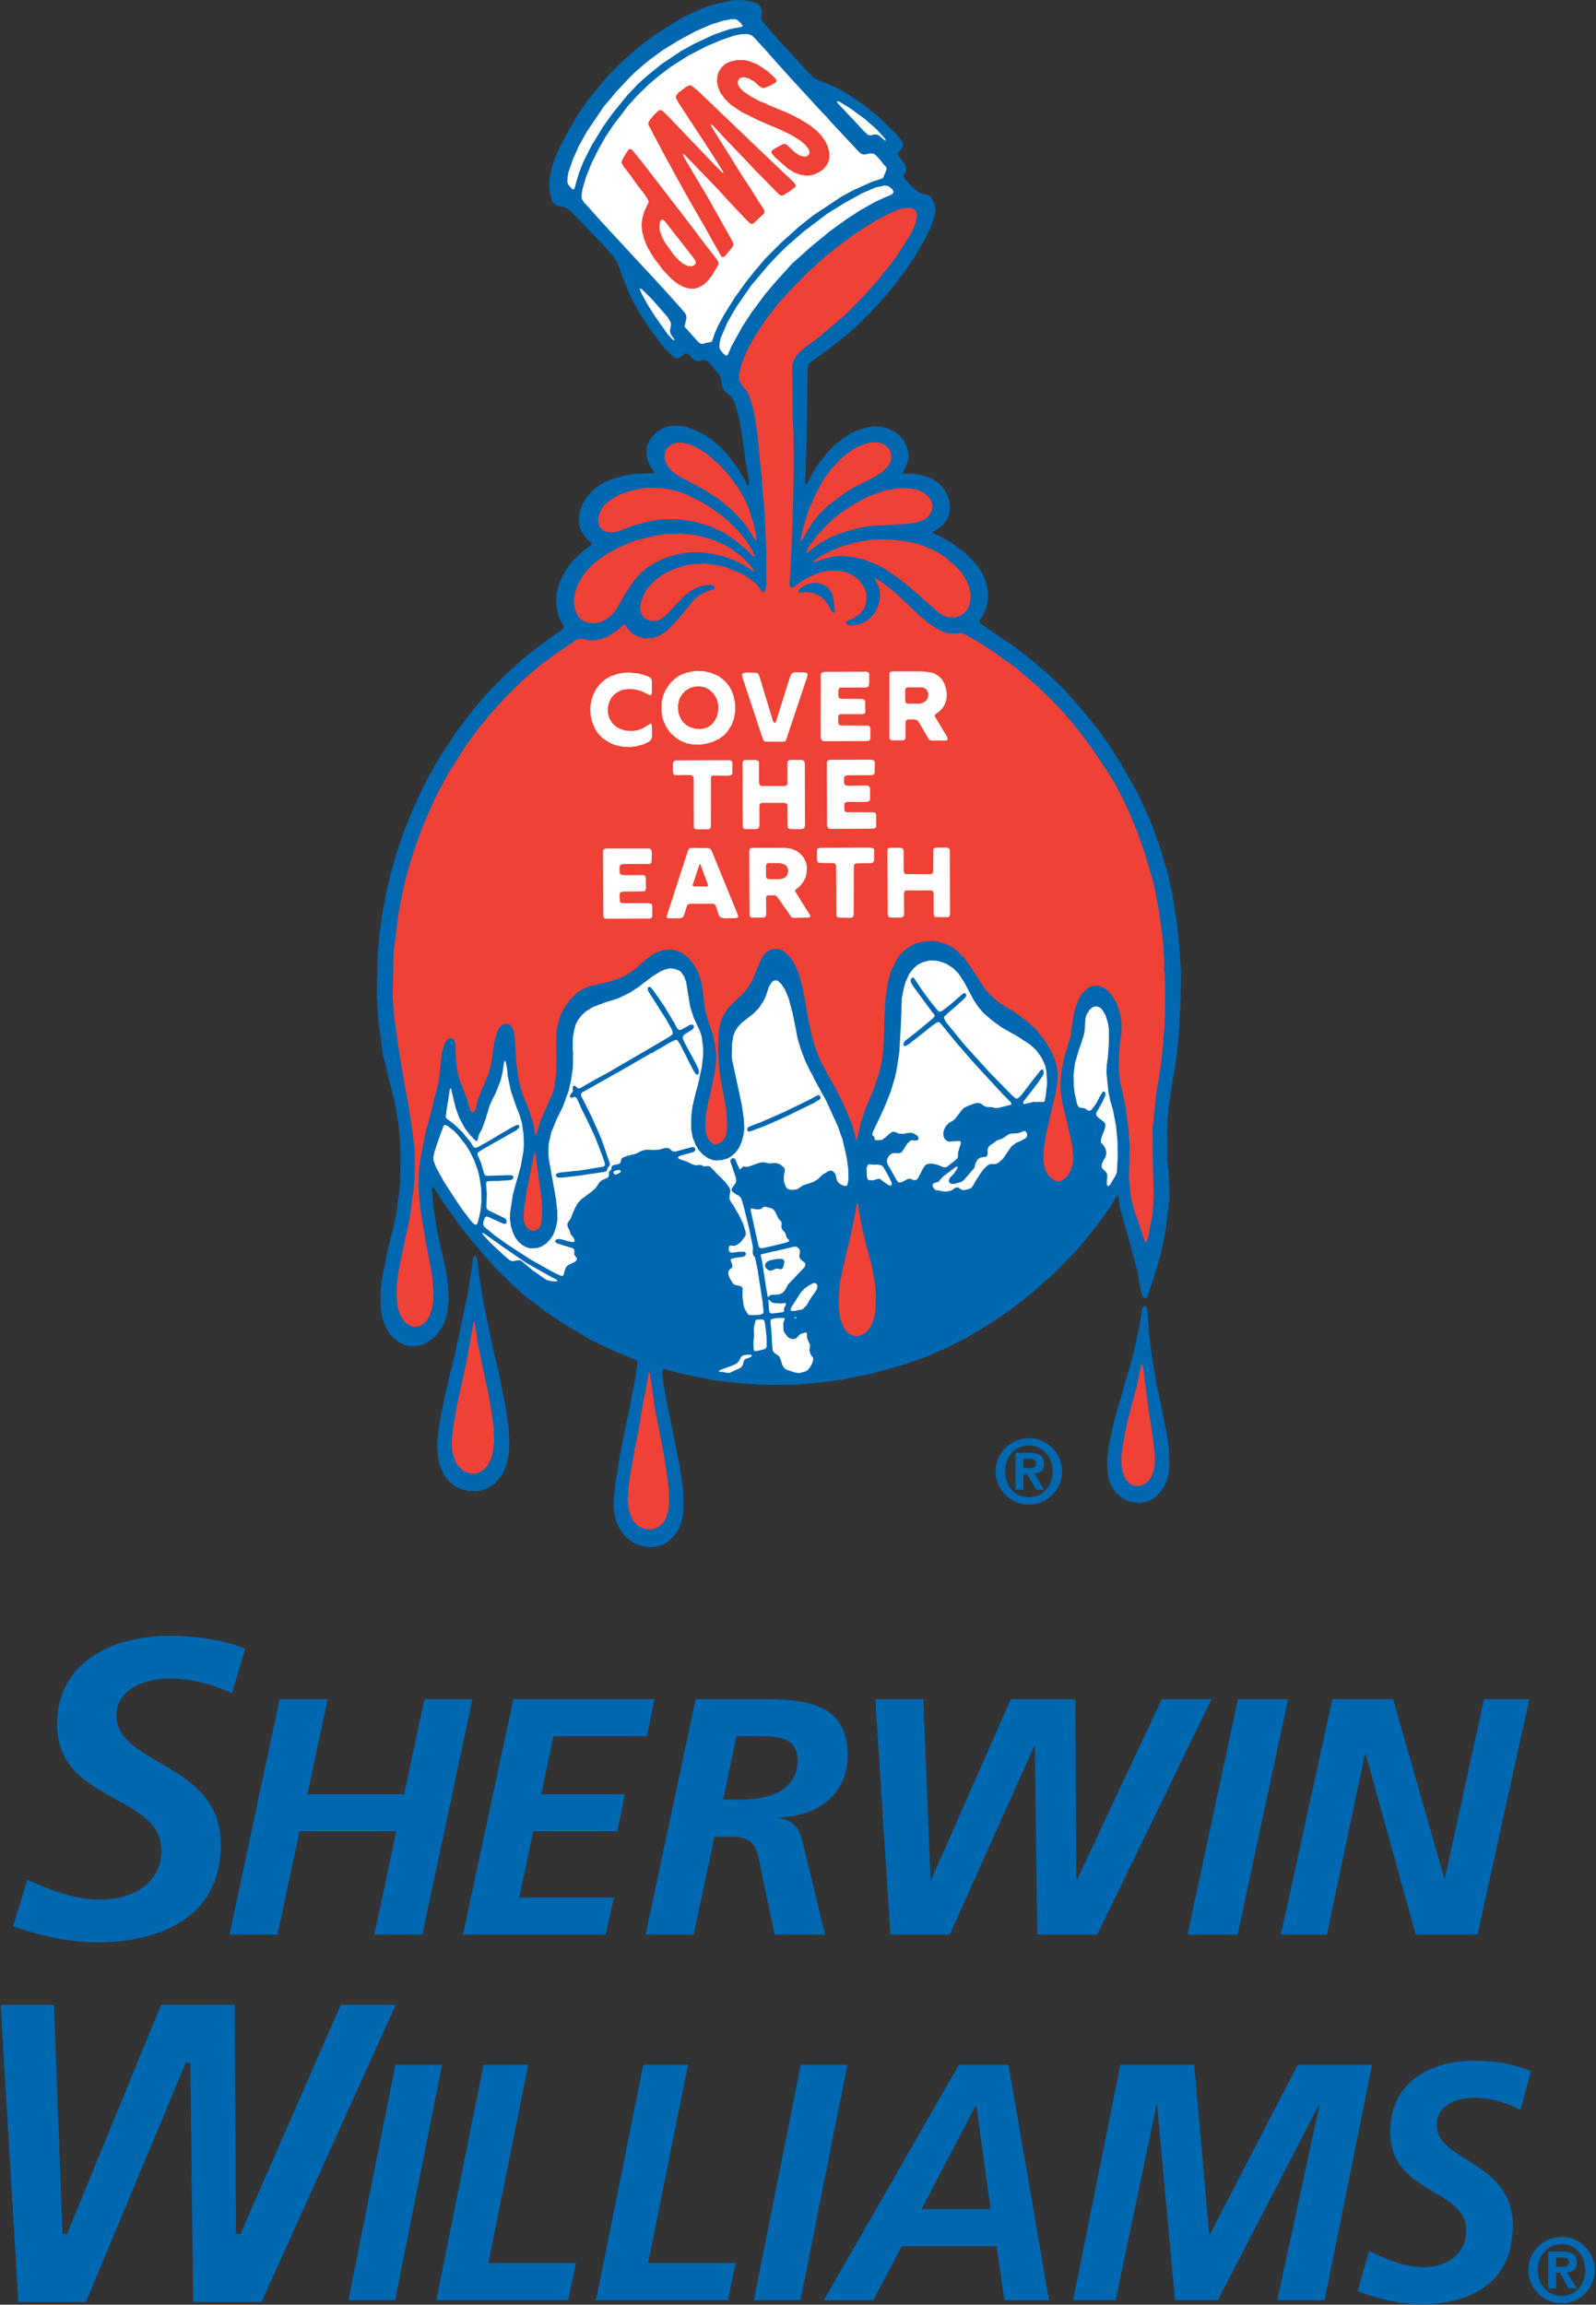 <?xml version="1.0" ?>
<svg xmlns="http://www.w3.org/2000/svg" version="1.2" baseProfile="tiny-ps" viewBox="0 0 1041 1503">
	
	
	<rect x="0" y="0" width="1041" height="1503" fill="#333333" stroke="none"/>
	
	
	<title>Sherwin_Williams-svg</title>
	
	
	<style>
		tspan { white-space:pre }
		.shp0 { fill: #0067b1 } 
		.shp1 { fill: #ef4135 } 
		.shp2 { fill: #ffffff } 
	</style>
	
	
	<g id="g10">
		
		
		<path id="path172" class="shp0" d="M110.08 1066.8C76.49 1066.8 37.26 1081.93 37.26 1124.58C37.26 1152.35 56.67 1163.02 75.43 1173.34C90.81 1181.78 105.31 1189.75 105.31 1206.65C105.31 1228.89 85.45 1238.84 65.75 1238.84C48.3 1238.84 31.95 1232.28 17.82 1225.91C16.95 1228.73 9.29 1253.62 8.49 1256.23C28.07 1263.09 46.59 1266.7 63.46 1266.7C87.68 1266.7 144 1260.46 144 1202.73C144 1172.62 122.65 1160.25 103.81 1149.32C89.48 1141 75.94 1133.15 75.94 1118.67C75.94 1102.08 93.52 1094.64 110.93 1094.64C124.16 1094.64 138.74 1098.26 151.38 1104.3C152.17 1101.6 159.17 1077.6 159.93 1075.03C145.79 1069.64 129.1 1066.8 110.08 1066.8"/>
		
		
		<path id="path176" class="shp0" d="M182.38 1108.06L213.72 1108.06L200.51 1170.11L263.62 1170.11L276.83 1108.06L308.16 1108.06L275.49 1261.63L244.15 1261.63L258.47 1194.3L195.36 1194.3L181.04 1261.63L149.71 1261.63L182.38 1108.06Z"/>
		
		
		<path id="path184" class="shp0" d="M334.86 1108.06L426.84 1108.06L422.14 1132.25L361.04 1132.25L352.99 1170.11L407.6 1170.11L402.67 1194.3L347.84 1194.3L338.67 1237.42L400.43 1237.42L395.07 1261.63L301.96 1261.63L334.86 1108.06Z"/>
		
		
		<path id="path192" fill-rule="evenodd" class="shp0" d="M490.68 1108.06C519.56 1108.06 552.91 1107.63 552.91 1144.36C552.91 1170.75 532.75 1184.84 507.26 1185.27L507.26 1185.73C515.75 1186.15 521.12 1191.44 523.15 1199.81L538.13 1261.63L505.23 1261.63L497.62 1225.54C494.04 1209.26 494.93 1197.82 477.93 1197.82L466.05 1197.82L452.41 1261.63L421.09 1261.63L453.76 1108.06L490.68 1108.06ZM483.08 1173.62C499.86 1173.62 520.23 1168.56 520.23 1148.32C520.23 1132.25 506.13 1132.25 493.36 1132.25L480.38 1132.25L471.66 1173.62L483.08 1173.62Z"/>
		
		
		<path id="path200" class="shp0" d="M570.92 1108.06L602.26 1108.06L606.96 1225.76L607.41 1225.76L659.33 1108.06L701.4 1108.06L702.07 1225.76L702.53 1225.76L757.8 1108.06L790.26 1108.06L715.71 1261.63L676.54 1261.63L674.98 1138.86L674.55 1138.86L619.49 1261.63L580.77 1261.63L570.92 1108.06L570.92 1108.06Z"/>
		
		
		<path id="path208" class="shp0" d="M807.47 1108.06L840.16 1108.06L807.26 1261.63L774.58 1261.63L807.47 1108.06Z"/>
		
		
		<path id="path216" class="shp0" d="M869.04 1108.06L908.66 1108.06L941.99 1224.66L942.46 1224.66L967.97 1108.06L997.52 1108.06L963.72 1261.63L923.43 1261.63L890.76 1143.93L890.3 1143.93L865.47 1261.63L835.48 1261.63L869.04 1108.06Z"/>
		
		
		<path id="path224" fill-rule="evenodd" class="shp0" d="M1018.54 1458.76C1030.48 1458.76 1040.21 1468.48 1040.21 1480.43C1040.21 1492.39 1030.48 1502.11 1018.54 1502.11C1006.58 1502.11 996.88 1492.39 996.88 1480.43C996.88 1468.48 1006.58 1458.76 1018.54 1458.76ZM1018.54 1497.31C1027.11 1497.31 1033.97 1490.45 1033.97 1480.43C1033.97 1470.46 1027.11 1463.55 1018.54 1463.55C1009.84 1463.55 1003.11 1470.46 1003.11 1480.43C1003.11 1490.45 1009.84 1497.31 1018.54 1497.31ZM1018.9 1468.3C1025.04 1468.3 1028.52 1470.1 1028.52 1475.5C1028.52 1479.89 1025.86 1481.64 1022.14 1481.93L1028.52 1492.39L1023.21 1492.39L1017.48 1482.17L1015.01 1482.17L1015.01 1492.39L1009.84 1492.39L1009.84 1468.3L1018.9 1468.3ZM1019.19 1478.21C1021.67 1478.21 1023.34 1477.8 1023.34 1475.03C1023.34 1472.57 1020.71 1472.27 1018.67 1472.27L1015.01 1472.27L1015.01 1478.21L1019.19 1478.21Z"/>
		
		
		<path id="path228" class="shp0" d="M156.78 1457.1L153.89 1456.62C153.89 1456.62 153.12 1309.83 153.11 1307.43L105.09 1307.43C104.47 1308.93 43.62 1457.08 43.62 1457.08L40.73 1456.66C40.73 1456.66 35.27 1309.75 35.17 1307.43L0.39 1307.43C0.54 1309.97 11.83 1498.94 11.96 1501.21L56.05 1501.21C56.68 1499.71 121.24 1345.09 121.24 1345.09L124.14 1345.55C124.14 1345.55 125.95 1498.81 125.98 1501.21L170.57 1501.21C171.22 1499.79 256.6 1310.82 258.13 1307.43L222.23 1307.43C221.58 1308.89 156.78 1457.1 156.78 1457.1"/>
		
		
		<path id="path232" class="shp0" d="M257.93 1346.5L288.36 1346.5L257.72 1500.08L227.29 1500.08L257.93 1346.5Z"/>
		
		
		<path id="path256" class="shp0" d="M315.41 1346.5L344.59 1346.5L318.54 1475.89L375.62 1475.89L370.64 1500.08L284.56 1500.08L315.41 1346.5L315.41 1346.5Z"/>
		
		
		<path id="path280" class="shp0" d="M419.6 1346.5L448.78 1346.5L422.73 1475.89L479.82 1475.89L474.83 1500.08L388.76 1500.08L419.6 1346.5L419.6 1346.5Z"/>
		
		
		<path id="path304" class="shp0" d="M522.33 1346.5L552.76 1346.5L522.12 1500.08L491.71 1500.08L522.33 1346.5Z"/>
		
		
		<path id="path328" fill-rule="evenodd" class="shp0" d="M657.79 1346.51L684.24 1500.09L655.09 1500.09L650.07 1464.87L588.17 1464.87L569.64 1500.09L537.33 1500.09L625.5 1346.51L657.79 1346.51ZM601.1 1440.67L646.11 1440.67L636.95 1373.8L636.1 1373.8L601.1 1440.67Z"/>
		
		
		<path id="path352" class="shp0" d="M730.79 1346.5L778.93 1346.5L788.72 1457.17L789.15 1457.17L846.45 1346.5L895.02 1346.5L863.96 1500.08L833.11 1500.08L860.61 1372.91L860.2 1372.91L794.35 1500.08L766.42 1500.08L754.75 1372.91L754.34 1372.91L727.68 1500.08L699.94 1500.08L730.79 1346.5L730.79 1346.5Z"/>
		
		
		<path id="path376" class="shp0" d="M991.76 1375.99C983.2 1371.37 972.17 1368.07 961.53 1368.07C951.13 1368.07 937.16 1372.47 937.16 1385.67C937.16 1410.32 986.75 1408.77 986.75 1451.47C986.75 1489.08 958.83 1502.71 926.93 1502.71C912.99 1502.71 898.61 1499.2 885.48 1494.15L892.99 1467.95C904.23 1473.45 916.1 1478.52 928.6 1478.52C942.58 1478.52 956.33 1471.03 956.33 1454.54C956.33 1426.81 906.74 1431.22 906.74 1390.28C906.74 1357.95 932.99 1343.88 960.91 1343.88C973.64 1343.88 986.75 1345.62 998.63 1350.69L991.76 1375.99L991.76 1375.99Z"/>
		
		
		<path id="path400" class="shp0" d="M423.69 1009.05L419.14 1008.37L414.74 1006.91L411.41 1005.03L407.69 1001.85L404.49 997.54L402.32 993.04L400.87 987.97L400.25 984.33L400.25 978.34L401.36 967.41L404.64 947.31L410.25 920.08L414.41 898.52L415.81 888.61L415.32 887.31L412.53 886L401.11 881.31L385.02 873.63L367.23 863.04L356.35 855.79L342.1 844.9L333.59 837.22L324.41 828.13L317.34 820.44L306.62 807.92L304.3 804.88L299.8 799.13L288.93 783.85L286.99 780.71L283.08 774.75L282.06 773.99L281.73 774.52L281.86 778.28L282.98 788.73L285.15 803.05L290.86 828.33L292.31 838.19L292.55 848.1L292.22 853.27L291.2 858.4L289.46 863.53L287.72 866.52L285.26 870L281.77 873.34L278.06 875.8L274.52 877.25L270.99 877.93L266.64 877.84L263.17 876.81L260.07 875.22L256.74 872.61L254.27 870.05L251.37 865.07L249.19 859.02L248.23 851.82L248.23 842.4L249.1 834.13L252.96 814.69L257.56 796.37L258.95 788.73L259.59 782.69L259.97 781.19L260.99 771.32L261.27 753.78L260.7 742.04L260.32 738.73L259.92 732.94L258.09 722.44L257.41 718.62L253.4 702.77L249.67 687.2L246.78 665.45L245.76 649.64L245.9 637.6L246.05 635.86L246.1 628.89L246.44 620.63L246.78 618.46L247.22 611.78L249.34 595.97L252.1 581.27L255.15 568.41L259.64 553.38L263.26 542.65L269.93 526.21L276.45 512.33L284.29 498.12L289.07 490.19L297.77 477.13L307.78 463.94L315.75 454.37L317.59 452.47L320.21 449.58L330.26 439.43L332.53 437.4L341.71 429.12L354.72 418.97L360.51 414.86L367.18 410.22L367.71 409.3L367.47 408.04L365.06 403.64L363.75 399.39L362.78 392.77L362.93 387.84L364.48 381.21L366.8 375.89L370.56 369.66L374.14 365.11L381.45 358.34L385.16 355.69L385.8 354.67L385.45 353.7L382.6 351.34L379.7 347.32L378.25 344.18L377.72 341.72L377.58 337.07L378.4 332.87L380.43 327.89L382.6 324.4L385.94 320.64L388.83 318.02L394.2 314.54L399.32 312.36L406.91 310.19L414.7 308.93L420.35 308.8L426.1 308.55L426.54 308.02L426.2 307.01L424.51 304.54L422.63 300.62L421.76 297L421.7 293.47L422.19 290.66L423.49 287.57L425.52 284.52L428.13 281.91L432.15 279.44L435.48 278.28L438.03 277.75L443.85 277.75L447.95 278.57L454.53 280.89L460.18 283.94L463.9 286.41L469.75 291.34L473.91 295.69L480.73 304.63L484.64 310.92L487.29 315.85L488.11 316.72L488.46 315.8L488.16 311.06L486.23 300.47L484.2 285.29L482.46 274.66L480 265.03L478.56 261.16L476.86 258.65L474.98 257.11L472.65 255.17L471.21 252.52L470.48 248.99L469.99 245.7L468.69 243.77L466.08 240.57L462.02 236.08L460.23 234.91L458.49 234.78L455.74 235.55L453.85 235.31L451.92 234L448.98 230.86L447.81 230.38L446.55 230.71L443.37 233.32L442.11 233.81L440.56 233.56L438.58 232.26L432.63 226.16L423.64 214.32L415.52 201.41L411.74 194.3L407.55 184.64L402.57 171.05L400.67 168.05L394.73 161.09L384.05 150.02L371.97 137.45L369.26 135.56L367.09 134.84L363.36 134.21L361.57 133.2L359.98 130.68L358.82 126.62L358.14 121.25L358.29 117.63L359.84 109.45L361.57 104.19L364.77 96.7L369.7 87.22L375.93 76.34L381.87 67.54L388.26 59.27L396.82 49.12L397.93 47.96L404.36 41.43L415.37 31.71L420.99 27.32L427.4 22.57L433.65 18.52L445.2 11.41L458.35 5.31L468.89 1.98L477.2 0.29L483.73 0L489.48 0.82L493.45 2.13L495.52 3.58L496.53 5.12L497.01 8.22L496.48 11.74L496.86 13.29L498.62 15.56L509.02 27.36L514.07 32.73L525.29 45.15L530.37 50.38L533.08 52.11L540.95 55.07L548.49 58.69L554.39 62.17L563.95 68.84L572.82 75.95L584.3 87.07L588.33 92.15L589.15 93.69L589.05 95.29L588.18 96.94L585.77 99.84L585.91 101.23L587.35 103.17L590.35 107.28L591.17 109.51L590.94 111.29L589.53 114L589.38 115.15L590.68 117.24L595.47 122.31L598.19 124.63L601.04 126.24L604.81 126.86L606.73 128.03L608.76 131.11L609.65 133.34L610.12 136.34L609.79 139.87L608.76 143.59L606.59 149.35L602.1 158.19L596.16 168.29L590.06 177.15L582.09 187.73L574.56 196.44L567 204.7L556.56 214.71L554.14 216.64L551.82 218.76L539.36 228.63L528.48 236.37L527.27 238.05L526.79 240.04L526.2 282.11L526.06 290.95L525.09 315.23L525.29 315.8L525.97 315.8L527.55 313.09L529.49 309.42L531.78 305.69L534.42 301.64L538.78 296.12L544 290.46L545.4 289.31L549.46 286.11L554.97 282.64L559.27 280.61L565.03 278.86L569.44 278.04L575.51 278.42L578.81 279.3L582.85 281.18L586 283.36L589.33 286.99L591.08 290.37L592.38 294.33L592.62 298.5L591.8 301.97L590.64 304.82L588.66 308.11L588.66 308.6L589.43 308.93L596.39 308.93L602.2 310.04L608.09 312.36L611.38 314.39L614.9 317.82L616.88 320.82L618.77 325.04L619.55 328.62L619.69 332.2L618.92 336.06L617.48 339.16L615.2 342.25L611.85 344.95L608.67 346.74L608.33 347.36L608.92 348L612.98 349.65L615.82 351.19L620.87 354.14L629.95 360.95L637.05 368.35L640.38 373.28L642.7 378.31L644.01 383.05L644.49 386.67L644.34 391.37L643.44 396.01L641.54 400.55L639.11 404.28L638.79 405.48L639.28 406.45L662.57 422.45L672.72 430.29L678.71 435.46L682.72 438.7L693.6 449.14L702.78 459.39L708.99 466.64L715.93 475.34L722.31 484.24L730.72 497.29L742.32 517.7L750.46 535.68L754.55 546.66L755.52 549.46L757.46 554.97L757.89 556.9L761.47 568.65L762.1 571.31L764.66 582.58L767.61 601.53L769.2 616.03L770.26 632.95L770.11 651.23L768.81 676.03L767.31 690.05L766.39 696.1L764.89 704.9L764.08 710.46L762.21 722.11L761.47 731.88L761.5 734.88L761.41 736.52L761.47 755.85L762.14 764.8L762.53 769.05L762.44 770.31L762.82 776.01L762.59 781.19L762.92 782.79L762.44 784.24L760.74 799.27L759.29 807.69L757.16 817.55L756.49 819.77L753.5 830.36L750.05 840.7L748.42 845.69L747.59 846.51L746.23 846.51L745.29 845.54L744.11 841.86L742.03 829.87L738.42 815.8L730.33 787.32L729.57 780.27L729.22 779.69L728.84 779.69L727.87 780.8L724.5 786.6L715.25 799.56L705.93 811.12L701.05 816.62L687.93 829.97L684.07 833.5L674.8 841.76L667.25 847.95L656.38 856.08L642.6 865.21L630.42 872.46L617.82 878.84L603.36 885.09L589.72 889.87L576.14 893.79L565.3 896.54L549.12 899.74L531.73 902L517.5 903.17L495.19 903.02L487.78 902.44L483.73 902.3L464.73 899.98L445.25 895.95L432.82 892.72L432.19 893.21L431.95 893.89L432.15 897.74L432.63 900.76L434.08 910.08L443.07 954.71L444.37 963.17L445.54 970.8L445.83 982.31L445.49 987.73L444.19 993.49L441.72 998.94L438.68 1002.71L435.48 1005.61L432.48 1007.35L428.18 1008.66L423.69 1009.05L423.69 1009.05Z"/>
		
		
		<path id="path404" class="shp1" d="M425 997.44L421.66 997.34L417.94 996.18L415.23 994.45L412.76 991.44L410.88 987.43L409.62 981.78L409.33 977.29L410.34 965.97L412.03 955.83L413.69 947.4L413.92 945.23L416.49 932.41L419.34 915.78L419.73 913.03L420.84 908.04L423.07 895.48L423.45 895L423.88 895.77L425.09 903.8L426.98 917.48L433.02 948.67L433.79 953.69L435.44 963.94L436.25 972.78L436.45 979.89L435.63 986.22L434.17 990.57L432.15 993.57L429.88 995.61L426.59 997.06L425 997.44L425 997.44Z"/>
		
		
		<path id="path408" class="shp0" d="M743.3 980.18L738.12 979.5L734.34 978.34L731.07 976.32L727.71 973.26L725.12 969.26L723.51 965.68L722.52 961.51L722.12 955.52L722.27 953.79L722.12 952.49L722.99 944.21L725.83 930.24L729.18 917.77L731 911.72L733.53 902.73L738.85 884.55L743.04 865.5L745.13 853.23L745.71 852.16L746.58 851.73L747.4 851.91L747.97 852.84L748.51 855.88L748.94 861.98L749.67 871.4L750.77 879.72L751.22 883.88L753.34 896.54L754.11 901.38L757.16 915.68L761.46 936.96L762.54 947.16L762.72 954.94L762.25 961.22L761.02 965.53L759 969.93L756.82 972.99L754.36 975.78L751.8 977.62L748.51 979.21L745.18 980.04L743.3 980.18L743.3 980.18Z"/>
		
		
		<path id="path412" class="shp0" d="M311.16 972.49L305.66 972.35L301 971.23L296.56 969.06L293.66 966.74L291.1 964.04L288.49 959.83L287.04 955.91L285.83 951.27L285.2 944.36L285.3 938.7L286.75 927.53L290.09 911L293.57 895.92L296.27 885.23L298.06 876.77L299.32 871.35L300.67 864.59L305.12 843.5L308.11 824.55L308.45 820.59L309.23 819.28L309.95 819.09L310.77 819.43L311.21 820.97L312.71 833.06L315.75 851.64L321.99 881.27L324.88 893.21L325.17 894.75L326.43 900.31L328.51 911.15L329.87 917.82L331.75 931.3L332.19 940.16L331.9 947.54L330.78 953.5L328.9 958.96L327.31 962L324.7 965.44L323 967.18L322.14 968.05L317.35 970.81L313.53 972.11L311.16 972.49Z"/>
		
		
		<path id="path416" class="shp1" d="M743.15 969.16L739.7 968.92L737.58 968.05L734.98 965.73L733.53 963.5L732.07 959.49L731.45 955.91L731.4 948.85L732.27 942.61L733.04 938.95L733.82 933.92L737.72 917.58L741.16 905.2L744.4 889.86L744.92 889.25L745.7 892.09L747.02 902.93L749.33 920.48L750.63 928.17L753.15 947.12L753.29 952.04L753.15 953.21L753.15 955.24L752.48 959.06L751.16 962.73L749.14 965.87L746.43 967.9L743.15 969.16L743.15 969.16Z"/>
		
		
		<path id="path420" class="shp1" d="M310.14 961.04L306.96 960.95L304.25 960.22L301.55 958.62L298.94 956.06L297.04 953.01L295.45 948.62L294.77 945.66L294.53 940.54L295.6 930.28L298.5 914.19L303.38 892.29L308.93 862.22L309.23 861.73L309.75 863.04L311.4 874.94L313.68 885.76L314.3 889.53L318.41 907.96L319.82 916.36L320.73 921.29L322.03 931.3L322.33 940.58L321.21 948.51L320.06 952L318.17 955.58L315.71 958.34L312.86 960.22L310.14 961.04L310.14 961.04Z"/>
		
		
		<path id="path424" class="shp2" d="M521.28 895.48L518.61 895.1L513.21 893.36L511.52 892.19L510.35 890.4L509.58 887.84L508.33 884.65L507.03 883.54L505.13 882.48L503.98 880.98L503.44 874.31L503.16 867.92L502.48 861.49L502.81 860.48L505.03 859.8L507.65 859.51L511.27 859.51L511.94 859.89L510.89 862.8L511.04 867.58L511.52 868.89L513.98 872.08L515.76 873.05L517.81 873.29L519.31 872.76L521.77 870.14L522.98 869.61L525.77 868.94L526.27 869.18L526.36 870.82L526.31 872.23L527.33 874.84L528.39 877.06L528.15 879.14L527.96 880.69L528.62 883.1L530.32 885.47L530.42 887.06L529.45 889.78L527.85 892.34L526.74 893.64L525.39 894.37L522.59 895.14L521.28 895.48L521.28 895.48Z"/>
		
		
		<path id="path428" class="shp2" d="M475.89 895.34L473.81 895.23L471.55 894.75L469.22 894.52L468.69 894.08L470.23 893.26L477.92 890.45L480.59 889.15L482.03 887.45L483.53 884.69L484.88 883.83L487.78 883.44L490.06 883.54L490.35 883.97L490.15 884.65L489.23 885.22L486.09 886.29L485.27 887.26L484.35 890.45L483.24 891.9L475.89 895.34L475.89 895.34Z"/>
		
		
		<path id="path432" class="shp2" d="M493.44 881.12L491.94 881.03L491.55 879.37L491.41 875.75L491.85 870.39L491.65 867.44L491.79 865.69L492.47 862.51L492.96 860.92L493.73 860.52L497.49 860.52L498.41 861.05L498.96 862.84L499.96 871.26L500.11 878.22L499.57 879.33L498.67 879.86L493.44 881.12L493.44 881.12Z"/>
		
		
		<path id="path436" class="shp1" d="M559.42 871.4L556.8 871.16L554.15 870.01L551.54 867.53L550.09 865.17L548.05 859.95L547.1 853.42L547 847.67L547.82 836.89L549.8 826.73L550.72 823.54L550.95 822.04L551.72 818.61L553.71 810.44L554.44 807.24L557.82 791.34L558.93 784.57L559.32 784.47L559.85 786.4L560.97 793.51L562.85 803.14L565.16 812.85L566.72 818.22L568.74 826.15L570.68 836.93L571.31 844.57L571.13 854.39L570.05 859.8L568.17 864.53L566.29 867.53L563.95 869.57L561.3 870.87L559.42 871.4L559.42 871.4Z"/>
		
		
		<path id="path440" class="shp1" d="M271.72 865.31L269.15 865.21L267.03 864.34L263.98 862.02L261.66 858.73L260.21 855.39L259.1 850.36L258.66 844.86L258.81 837.76L260.36 826.55L264.56 806.67L266.93 795.55L267.32 792.99L268.53 784.95L269.06 780.27L269.55 777.85L270.41 767.69L270.41 750.44L269.26 738.97L266.55 722.11L262.92 701.56L261.18 691.84L256.93 662.25L256.05 649.19L256.69 620.96L260.36 592.82L263.26 578.52L266.17 567.1L270.65 552.74L275.87 538.44L284 520.06L292.26 504.64L303.13 487.29L310.24 477.43L319.52 465.97L329.68 454.79L340.55 443.92L352.15 434.06L361.23 427.24L370.8 420.71L374.58 418.35L375.45 417.18L376.65 417.04L378.15 416.51L380.09 416.65L384.25 417.57L388.89 417.42L392.65 416.6L396.82 414.86L400.97 412.25L404.88 409.06L406.67 407.37L407.79 407.47L408.65 408.72L410.44 411.23L412.27 412.98L415.27 414.72L418.8 416.03L420.35 416.27L425.57 416.12L429.19 415.01L432.3 413.27L435.92 410.51L442.44 403.55L452.49 391.26L455.78 388.52L459.12 386.48L462.55 385.18L465.5 384.26L466.18 383.33L465.93 382.27L463.85 381.56L461.82 381.45L457.57 382.13L453.75 383.59L449.98 385.76L446.4 388.65L437.65 397.75L435.05 400.65L431.18 403.7L428.57 404.71L425.28 404.95L422 404.14L420.17 402.97L418.71 401.13L417.65 397.89L417.6 395.08L418.71 390.44L421.32 385.13L424.81 380.83L428.43 377.49L432.92 374.31L437.8 371.83L444.96 369.23L450.57 368.06L459.21 367.53L467.73 368.5L473.57 369.95L483.24 373.87L487.59 376.34L493.63 381.12L495.23 383.24L496.86 385.71L497.64 386.09L498.71 385.86L499.3 384.83L499.81 381.89L499.81 358.97L498.96 339.97L498.08 326.92L497.55 322.23L496.77 310.67L496.1 304.68L494.02 283.26L492.19 271.08L490.73 264.69L488.56 257.93L486.53 254.3L483.39 250.58L482.23 248.06L481.98 247.15L482.08 243.76L483.97 236.41L487.73 227.48L492.66 218.76L499.77 208.08L506.87 198.8L515.57 189.08L527.17 177.33L531.53 173.41L537.05 168.35L546.71 160.51L558.35 151.95L571.06 143.98L579.28 139.62L584.8 137.15L589.76 135.71L593.94 135.47L596.15 136.29L597.75 138.23L598.13 140.69L597.17 145.77L593.98 152.97L584.4 167.71L579.78 173.81L577.34 176.75L572.08 183.38L561.83 194.69L551.34 205.28L534.67 219.49L524.71 226.94L519.92 231.29L518.05 234.38L517.02 236.9L516.78 239.46L517.12 273.5L517.61 283.74L517.5 285.29L517.66 287.9L517.61 311.07L517.02 340.94L516.78 344.33L515.93 364.05L514.95 381.12L515.42 382.57L516.07 383.1L517.31 383.1L524.81 377.78L528.44 375.9L534.19 373.58L538.87 372.41L541.43 372.03L547.82 372.17L551.73 373.14L554.87 374.44L558.73 376.91L561.34 379.52L563.95 383.68L565.03 386.92L565.21 390.31L564.54 394.42L563.09 397.75L560.63 400.65L556.17 403.55L552.7 404.91L551.78 405.87L552.26 406.88L553.32 407.61L555.94 407.85L560.14 407.17L564.16 405.58L567.29 403.41L570.48 399.83L572.37 396.1L573.68 391.9L574.02 388.46L573.53 384.26L572.67 381.65L570.92 378.22L570.33 377.2L571.51 377.34L576.29 380.54L578.75 382.37L584.25 386.77L587.02 389.34L595.14 397.07L599.2 400.98L605.78 406.44L611.28 410.08L615.38 412.11L618.43 412.93L622.94 413.22L627.28 412.78L629.07 413.46L637.91 418.54L647.63 424.78L661.85 434.92L674.6 445.66L677.06 447.93L685.34 455.82L686.78 457.35L692.3 463.07L700.56 472.64L702.07 474.76L704.47 477.67L711.29 486.66L712.64 488.68L723.47 504.79L727.53 511.55L733.48 523.06L737.58 532.06L738.16 533.69L741.75 542.35L746.82 556.67L751.31 571.94L753.05 578.75L755.34 590.75L757.75 607.05L758.9 617.63L758.99 619.61L759.34 625.61L759.48 629.92L759.05 631.36L759.77 634.5L759.92 654.18L759.83 661.1L759.63 670.04L758.81 676.9L758.51 682.71L758.22 683.86L757.84 688.94L756.97 696.14L753.93 714.95L752.38 731.25L751.75 735.69L751.84 756.53L752.52 777.81L752.14 787.27L751.46 793.37L748.85 807.14L747.68 810.25L747.12 810.15L746.43 808.75L743.04 798.45L739.47 788.68L737.53 780.13L736.38 768.66L736.77 746.81L736.18 737.09L733.91 720.76L731.5 709.14L730.63 705.81L729.71 697.64L729.96 686.48L730.63 679.02L731.41 674.29L731.55 667.19L730.87 662.25L728.84 655.73L727.1 652L724.92 648.67L721.88 645.52L719.37 643.93L716.46 642.91L713.57 642.82L710.57 643.78L707.71 645.96L705.09 648.96L703.36 652.15L700.89 659.11L699.74 664.92L698.24 675.94L696.06 683.38L694.37 688.41L692.2 699.48L691.72 706L691.82 711.13L692.39 714.75L692.77 718.67L694.18 724.67L695.25 729.11L696.06 731.92L699.36 746.96L700.04 755.09L699.79 758.7L698.53 763.01L696.69 766.34L694.8 768.48L692.54 769.92L691.23 770.31L689.02 770.21L687.22 769.48L685.24 768.04L683.35 765.81L681.76 762.91L680.74 758.7L680.5 753.62L680.88 748.6L681.9 741.44L686.4 721.53L688.52 713.11L689.63 705.62L689.88 699.33L689.11 694.69L687.51 689.56L685.05 684.35L680.83 677.73L675.33 670.91L669.53 665.69L661.98 660.17L651.89 654.03L646.02 648.96L642.75 645.34L639.7 640.88L635.16 633.63L629.07 624.93L623.85 619.71L619.25 616.66L615.67 615.21L611.42 614.05L608.14 613.67L603.21 613.9L597.55 615.21L594.03 616.81L590.12 619.71L587.21 622.61L584.3 626.76L582.8 630.15L581.11 633.54L579.08 640.64L577.44 652L576.73 667.24L576.82 669.21L576.39 681.25L575.27 691.79L573.38 699.92L570.48 708.67L567.29 716.55L564.45 723.08L561.26 733.18L559.52 740.73L558.89 743.52L558.5 743.43L555.84 733.62L551.78 723.75L547.72 715.1L542.65 705.58L539.65 700.36L535.31 692.23L532.69 685.85L530.08 677.78L527.17 664.81L523.79 645.34L521.19 635.76L518.72 629.81L516.54 625.94L514.23 622.9L513.55 622.32L511.95 620.86L509.91 619.56L507.36 618.89L504.18 618.89L501.32 620L498.9 621.88L496.72 625.02L494.12 630.83L491.02 638.71L488.56 643.01L485.23 647.36L475.55 656.69L472.65 660.71L470.76 664.43L469.37 669.36L468.78 672.99L468.35 684.73L469.22 698.22L473.86 724.91L474.25 734.34L474.01 737.97L473.19 741.4L471.49 744.01L469.61 745.41L467.63 746.23L465.59 746.14L464.09 745.26L462.5 743.58L461.35 741.44L460.47 738.7L459.94 735.36L460.32 727.37L461.77 719.79L465.16 704.46L466.76 695.46L467.19 688.36L466.37 681.01L464.64 673.81L461.77 665.45L460.03 659.02L458.77 650.36L458.01 643.58L456.94 638.52L454.91 633.3L452.01 628.36L448.97 624.64L445.38 621.88L442.64 620.44L439.21 619.56L437.76 619.32L433.4 619.56L429.63 620.58L425.62 622.47L421.03 625.94L413.88 632.28L408.42 635.91L403.92 638.09L396.77 640.4L385.11 643.06L379.94 645.1L376.03 647.8L371.29 652.63L368.1 657.27L365.93 661.29L364.33 666.13L363.07 671.97L362.78 680.52L362.93 687.06L362.87 698.61L361.67 708.47L360.37 713.11L352.44 731.19L349.78 740.09L349.35 740.52L348.86 738.11L348.04 733.27L344.42 722.35L342.14 717.08L339.54 709.44L337.79 701.47L336.83 693.88L335.81 677.34L334.99 672.26L333.97 669.89L332.14 668.15L330.59 667.62L328.71 667.86L327.06 668.73L325.62 670.27L324.02 673.61L322.57 679.08L320.2 694.6L318.31 701.22L315.56 707.61L314.31 710.35L311.55 717.71L310.39 722.59L309.91 724.14L309.18 725.11L307.83 725.25L306.76 724.29L305.89 721.82L304.3 715.83L299.66 704.02L298.54 699.68L297.24 689.81L297.05 680.87L296.42 678.84L295.4 677.58L293.85 676.96L292.12 677.44L290.81 679.13L289.79 681.25L288.2 686.77L287.23 695.17L286.7 700.54L286.07 705.48L281.34 724.67L277.33 739.75L274.72 753.04L273.31 763.05L273.02 772.05L273.46 781.04L274.57 790.76L274.81 791.88L275.14 795.02L278.77 815.18L281.72 831.22L282.83 842.44L282.6 848.48L281.68 853.8L279.89 858.88L278.01 861.73L277.18 862.45L274.72 864.34L271.72 865.31L271.72 865.31Z"/>
		
		
		<path id="path444" class="shp2" d="M519.4 859.65L517.99 859.56L517.99 859.17L519.26 859.08L519.64 859.32L519.4 859.65L519.4 859.65Z"/>
		
		
		<path id="path448" class="shp2" d="M492.85 857.62L488.8 857.62L487.88 857.09L485.85 853.86L485.03 851.39L484.21 844.91L484.44 840.37L483.92 839.3L483 838.73L479.27 837.94L478.02 836.98L475.84 833.36L475.02 830.65L475.22 828.9L475.99 827.84L477.54 826.63L477.78 825.28L476.52 821.8L476.86 821.02L479.08 820.35L484.94 819.53L486.09 818.95L486.57 817.79L486.23 816.82L485.32 816.3L481.54 816.43L477.34 816.97L475.99 816.62L475.31 815.28L475.41 813.19L475.84 812.46L476.63 812.27L479.08 812.52L481.01 811.69L483.19 810L486.09 806.18L486.47 805.12L486.23 803.04L484.79 798.21L481.74 791.88L479.9 788.88L478.46 786.32L476.28 783.07L475.75 781.62L475.99 778.72L476.34 777.13L476.13 775.38L475.07 773.46L473.05 770.84L468.4 766.21L466.27 764.02L463.18 760.84L462.12 760.45L458.98 760.64L457.63 759.81L456.17 759.67L453.85 760.01L451.43 759.19L447.9 757.5L443.02 755.86L442.35 755.27L442.35 754.45L443.56 753.73L452.2 751.36L453.46 750.39L453.46 749.04L452.79 748.21L451.29 748.07L440.89 750.92L439.35 751.01L438.24 750.48L436.78 749.09L435.43 748.56L433.21 748.8L429.82 749.77L426.3 750L421.66 749.72L418.51 750.54L414.42 752.53L409.43 753.73L405.96 755.03L405.22 756L404.59 758.46L403.38 759.19L399.67 759.96L399.13 760.35L398.65 762.72L397.25 764.13L397.15 765.81L397.2 766.92L396.33 768.04L392.27 769.83L390.87 771.27L388.35 775L385.65 777.32L379.27 782.01L376.94 784.57L375.21 787.56L373.32 791.82L372.4 794.28L370.37 797.39L370.04 798.3L370.28 800.04L371.68 802.94L372.31 805.03L374 807L374.82 808.88L374.57 809.81L373.85 810.15L370.75 809.52L365.78 808.12L363.66 808.02L362.59 808.55L362.11 809.42L362.44 810.4L365.05 811.4L373.62 814.06L374.44 814.74L374.68 816.01L374.53 817.88L374.92 818.8L376.32 820.64L376.18 821.74L375.06 822.86L370.52 825.08L369.11 826.49L368.1 829.25L367.61 831.47L366.84 832.1L365.44 831.86L361.09 829.83L346.35 821.56L331.12 811.69L322.57 805.61L315.85 800L315.17 798.63L315.32 796.66L316.33 793.9L317.11 793.37L318.5 793.61L328.31 798.07L329.82 798.07L330.45 797.14L330.35 795.6L329.53 794.63L318.61 789.36L317.44 788.14L317.25 787.56L317.55 778.58L317.02 771.91L317.35 770.7L318.41 770.32L321.46 770.17L324.93 770.17L333.2 769.59L334.12 769.2L334.85 768.13L334.76 767.16L333.92 766.49L331.89 766.39L317.4 766.83L316.43 766.44L315.75 765.38L313.82 758.61L311.65 753.39L311.45 752.47L311.83 751.55L315.12 749.37L336.73 737.15L338.61 735.45L338.76 734.48L338.23 733.71L336.97 733.71L333.45 735.45L316.05 745.7L311.26 748.31L309.85 748.56L308.79 747.87L306.71 744.58L301.64 738.35L295.74 732.83L291.1 729.31L290.71 728.54L291.24 724.23L292.74 715.04L293.27 710.94L293.85 709.73L294.24 710.11L297.19 722.44L299.51 728.92L303.28 735.89L306.91 740.49L309.81 743.52L310.58 744.06L311.35 743.96L312.42 739.9L314.55 735.89L316.87 729.36L319.23 721.33L321.55 716.25L323.25 712.96L326.58 704.56L327.93 698.56L328.8 692.52L329.24 691.75L329.77 692.19L330.74 696.92L331.17 701.56L333.15 711.28L336.92 722.25L338.91 727.13L340.5 732.69L341.47 739.56L341.7 746.77L341.32 751.45L339.63 760.73L334.61 778.67L332.67 791.11L332.62 795.11L333.2 799.45L334.46 803.57L336.2 807.2L338.32 809.96L340.94 812.13L343.79 813.58L346.11 814.11L350.16 813.96L353.31 812.86L356.3 810.97L358.92 808.22L360.8 805.36L362.55 800.82L363.51 795.98L363.51 790.03L362.59 781.68L358 756.09L357.71 753.2L357.85 746.08L359.55 738.55L362.88 730.33L367.19 721.53L370.81 711.67L372.5 704.46L373.66 695.75L373.8 686.62L373.51 683.86L373.66 676.61L374.48 671.97L375.5 668.1L376.94 665.25L379.56 661.92L382.31 659.45L386.9 656.69L394.54 653.79L403.05 651.13L410.3 647.65L415.77 644.17L425.67 636.68L430.84 633.48L434.42 632.04L437.04 631.51L439.68 631.75L442.92 632.91L444.18 633.88L446.21 636.77L447.52 640.31L450.17 656.65L452.64 664.14L456.51 672.32L457.67 675.98L458.59 682.89L458.63 688.5L457.67 696.3L455.05 708.37L453.66 713.07L451.63 721.82L450.85 728.15L450.81 736.38L451.76 741.64L453.66 746.48L455.69 749.91L458.3 752.82L461.72 755.27L464.68 756.44L466.9 756.82L470.76 756.58L474.69 755.42L477.1 753.97L479.86 751.51L482.03 748.51L483.77 744.64L485.03 739.85L485.47 736.23L485.18 729.84L483.63 719.5L477.63 691.7L477.34 689.08L477.48 680.53L478.31 675.55L479.46 672.61L481.36 669.61L483.82 667L491.31 661.14L494.78 657.66L497.7 653.36L499.43 649.92L501.51 643.58L503.25 640.73L504.51 639.58L506.06 639.24L507.7 639.87L509.73 641.85L512.05 645.52L514.37 650.98L516.97 660.66L519.01 670.71L520.22 677.24L522.54 684.83L525.3 692.08L528.34 698.32L529.45 700.25L531.82 704.99L538.87 717.85L546.56 734.62L549.6 743.33L552.22 754.79L553.27 762.28L553.41 769.35L552.65 772.82L551.97 773.4L550.53 773.4L548.06 772.24L546.31 770.55L545.69 768.91L544.95 765.77L543.71 764.17L542.17 763.34L540.61 763.59L536.16 766.34L533.56 768.91L530.51 770.79L523.84 773.02L520.22 775.44L517.81 775.96L515.09 775.87L513.69 775.29L512.68 774.17L511.38 770.74L511.23 767.12L511.94 763.34L511.61 761.7L508.9 759.38L507.12 758.66L505.47 758.46L501.69 758.7L497.93 757.98L495.58 758.23L487.77 760.93L484.74 760.84L483.68 761.57L483.04 762.52L482.37 762.52L481.06 759.58L479.71 756.29L479.04 755.47L477.78 755.32L476.72 756L476.38 757.35L479.86 767.75L480.19 769.88L479.86 771.56L477.54 774.61L477.1 776.02L477.58 777.02L480.15 778.92L482.18 779.98L483.48 781.53L485.36 787.91L488.41 800.15L491.12 813.24L490.97 817.45L491.5 818.8L492.47 820.11L494.06 827.51L497.31 848.39L498.08 855.74L497.55 856.8L495.02 857.49L492.85 857.62L492.85 857.62Z"/>
		
		
		<path id="path452" class="shp2" d="M503.15 856.61L502.04 856.08L501.7 855.02L501.12 847.76L501.46 847.56L503.34 849.26L505.04 849.8L509.69 850.09L512.15 849.65L512.63 849.89L512.54 851L511.33 853.42L511.48 855.25L510.35 855.79L505.04 856.46L503.15 856.61L503.15 856.61Z"/>
		
		
		<path id="path456" class="shp2" d="M517.5 855.01L515.86 854.77L515.62 853.86L516.31 852.31L520.74 845.4L521.91 843.46L524.82 840.27L527.41 838.43L530.7 836.69L531.78 836.78L532.78 837.51L533.17 838.48L532.93 840.36L531.78 842.44L528.78 846.65L526.16 851.19L523.41 853.9L518.52 854.87L517.5 855.01L517.5 855.01Z"/>
		
		
		<path id="path460" class="shp2" d="M501.26 845.87L500.84 845.87L499.86 840.75L496.97 821.99L496.05 818.15L503.88 816.24L508.22 815.32L518.09 812.95L519.93 813.19L521.47 814.74L521.87 816.29L521.32 819.18L521.95 820.97L523.36 822.28L524.96 823.49L525.43 824.51L524.66 826.49L514.12 837.55L511.76 841.76L510.01 843.45L507.51 844.28L503.3 844.43L501.93 844.96L501.26 845.87L501.26 845.87Z"/>
		
		
		<path id="path464" class="shp2" d="M362.93 835.72L359.44 835.48L356.59 834.75L354.32 833.31L349.54 829.87L347.51 828.52L340.11 822.33L338.72 821.8L334.21 822.53L332.42 821.85L328.95 818.95L319.52 810.11L315.32 805.51L314.55 804.15L315.17 804.06L324.11 810.29L327.6 812.85L343.45 823.73L350.56 827.7L359.79 832.87L363.26 834.66L363.61 835.19L362.93 835.72L362.93 835.72Z"/>
		
		
		<path id="path468" class="shp0" d="M502.72 828.76L501.17 828.37L499.47 826.82L499 825.42L499.18 824.16L500.44 822.76L502.38 821.89L506.87 821.02L509.54 820.92L511.04 821.46L511.66 822.66L511.18 825.27L510.45 827.21L509.4 827.74L506.43 827.27L502.72 828.76L502.72 828.76Z"/>
		
		
		<path id="path472" class="shp2" d="M497.5 813.97L495.66 813.88L494.83 812.91L492.08 800.53L489.66 789.46L489.76 788.1L491.16 788.25L493.73 788.73L495.86 788.54L496.82 788.05L498.12 787.09L499.62 787.09L503.05 787.9L504.36 788.67L505.53 790.08L507.61 794.49L509.73 796.89L509.82 798.44L509.69 800.62L510.35 802.12L512.04 803.72L513.11 807.05L514.66 808.8L514.66 809.52L513.07 810.24L505.03 812.27L497.5 813.97L497.5 813.97Z"/>
		
		
		<path id="path476" class="shp1" d="M348.57 802.65L346.4 802.41L344.32 801.25L343.01 799.85L341.86 797.14L341.46 794.38L341.75 788.44L343.3 777.9L348.53 751.59L348.82 751.21L349.2 751.94L353.31 782.26L353.65 788.73L353.5 795.4L352.68 799.03L351.38 801.15L349.88 802.26L348.57 802.65L348.57 802.65Z"/>
		
		
		<path id="path480" class="shp2" d="M310.44 798.74L309.24 798.35L307.05 796.07L301.11 788.25L295.74 780.18L293.52 776.74L289.36 770.26L284.43 761.31L282.84 756.96L282.6 754.94L283.42 751.12L286.31 742.36L288.44 736.66L289.36 734.09L290.28 733.67L291.53 734L296.12 737.49L299.03 740.63L303.96 746.86L306.71 751.36L309.47 757.11L311.65 763.15L312.8 767.94L313.86 775.05L314.06 782.92L313.44 789.37L311.79 796.85L310.92 798.5L310.44 798.74L310.44 798.74Z"/>
		
		
		<path id="path484" class="shp2" d="M616.84 777.13L614.61 776.88L612.64 776.4L610.36 776.16L609.12 775.05L608.38 773.79L608.24 772.77L608.92 771.71L609.93 771.27L612 770.79L613.84 768.67L615.72 766.78L623.46 760.99L624.3 760.84L624.57 760.93L624.43 761.99L622.4 765.13L619.55 768.09L618.87 769.73L619.1 771.09L620.22 771.96L622.06 772.2L626.94 770.79L628.77 769.48L635.46 761.7L635.84 760.58L636.23 758.85L637.67 756.19L639.22 755.03L640.9 754.65L642.89 754.45L643.72 753.97L644.2 752.66L644.2 749.22L645.36 747.2L648.65 744.98L650.25 743.72L653.86 742.51L657.05 740.34L658.16 739.65L659.76 739.27L663.83 739.03L666.63 738.15L667.6 737.62L668.94 737.77L669.82 739.12L669.97 740.96L668.85 742.37L665.66 744.1L662.76 745.31L659.81 747.49L654.16 755.71L651.39 758.17L649.66 759.05L647.3 759.14L646.18 759.09L644.34 759.81L641.58 762.43L639.7 764.99L636.23 770.35L634.58 773.4L633.33 774.85L631.39 775.58L628.39 776.21L626.94 775.73L624.96 774.46L623.42 774.46L621.43 775.78L620.42 776.45L617.85 776.98L616.84 777.13L616.84 777.13Z"/>
		
		
		<path id="path488" class="shp2" d="M723.13 773.5L722.22 773.17L721.87 771.86L722.02 769.48L722.27 766.69L721.87 764.99L720.04 763.01L718.88 761.85L718.49 760.88L718.58 759.29L719.89 756.48L721.16 754.45L721.63 751.98L721.3 749.77L719.85 746.91L718.11 745.26L718.2 742.61L720.57 736.22L721.11 733.47L720.57 732.27L719.32 731.1L716.22 728.78L714.97 727.19L714.97 725.93L716.13 723.85L718.98 718.87L721.01 714.33L720.87 712.39L720.04 711.76L719.17 712.1L717.14 715.54L715.2 719.3L712.17 723.5L710.95 724.38L709.88 724.29L707.19 722.7L704.42 722.35L703.22 721.62L702.49 719.88L700.9 712.54L700.37 708.37L700.22 700.69L701.1 693.73L703.36 685.71L706.65 676.03L707.47 672.41L707.91 664.72L708.58 662.01L710.62 658.58L712.74 656.84L714.43 656.31L716.28 656.55L718.11 657.56L719.55 659.35L721.16 662.3L722.75 667.53L723.28 671.24L723.28 680.24L722.57 689.81L721.87 694.6L721.68 699.53L723.04 712.39L724.1 717.51L725.95 723.9L727.97 734.53L728.88 744.25L729.02 755.03L728.5 764.22L727.97 766.05L724.05 772.68L723.13 773.5L723.13 773.5Z"/>
		
		
		<path id="path492" class="shp2" d="M580.88 773.21L579.52 772.82L576.34 770.65L574.15 768.95L572.92 768.71L569.72 769.73L566.67 769.63L565.9 769.06L565.37 766.98L565.26 761.7L565.9 759.82L566.81 759.29L570.43 759.58L572.33 759.44L574.89 759.96L576.14 760.99L579.18 766.39L580.54 769.06L581.65 771.33L581.65 772.59L580.88 773.21L580.88 773.21Z"/>
		
		
		<path id="path496" class="shp2" d="M587.41 771.18L586 771.09L584.89 769.72L579.09 759.47L578.46 757.6L578.81 755.56L579.96 753.57L581.65 752.28L583.49 751.93L586.63 752.08L588.18 751.36L591.71 745.9L593.84 743.86L594.5 743.62L598.13 743.73L598.91 743.23L599.2 742.03L598.19 740.53L595.96 739.22L594.08 738.69L591.8 738.94L589.43 739.42L586.33 739.32L583.39 738.06L581.9 738.21L579.96 739.51L577.34 741.93L575.22 743.38L571.31 743.62L570.67 743.29L570.2 741.39L569.23 740.53L568.99 740L569.23 738.45L576.63 722.69L581.06 711.67L583.83 702.33L585.13 695.99L586.63 685.84L587.68 666.31L588.23 650.93L589.38 644.94L590.68 640.3L593.14 635.04L595.91 631.46L598.82 628.99L602.2 627.4L605.97 626.43L609.88 626.43L613.41 627.11L617.36 628.56L621.96 631.6L625.3 635.08L629.06 640.83L635.21 652.34L638.4 657.08L641.29 660.41L646.9 665.35L653.04 669.84L664.08 676.12L672.27 681.49L676.21 685.27L679.38 689.77L681.85 695.18L682.53 698.81L682.97 706.35L682.14 714.37L681.43 717.99L680.88 718.58L680.06 718.68L677.89 718.54L676.44 718.68L674.26 718.54L668.46 719.93L667.51 719.74L667.4 718.68L669.14 716.31L676.77 706.44L680.26 701.37L680.79 699.82L680.55 697.88L679.68 697.4L678.71 698.03L674.22 703.68L666.05 714.37L663.82 716.4L662.57 716.4L660.44 714.7L645.36 699.28L628.39 680.58L626.46 678.16L616.94 666.42L615.72 663.99L615.93 662.93L617.77 661.14L623.27 656.41L629.57 650.7L630.28 649.25L629.8 647.85L628.88 647.6L627.96 648.14L618.92 655.92L614.33 659.4L612.78 659.79L611.85 659.3L606.94 653.21L602.98 647.85L600.56 644.46L597.6 640.01L596.79 638.76L596.01 637.69L595.14 637.54L594.32 638.27L593.94 639.19L594.17 640.65L595.73 643.35L607.66 659.55L609.21 661.43L609.68 662.69L608.47 664.19L597.75 673.04L590.4 678.74L589.38 680.25L589.38 681.79L589.76 682.17L590.94 682.08L593.26 680.58L602.43 673.38L607.47 669.31L610.8 666.95L612.06 666.51L612.98 666.85L615.29 669.56L624.63 681.02L627.19 683.92L634.2 692.03L654.78 714.37L655.76 715.25L659.37 718.92L659.72 719.93L659.43 720.46L651.15 722.5L649.18 722.59L646.87 722.01L643.44 721.92L641.58 721.04L639.6 719.63L638.31 719.25L635.97 719.5L630.94 721.39L628.54 722.69L627.38 723.95L622.74 729.94L620.98 731.2L618.82 732.41L616.64 734.83L615.79 736.75L615.25 738.83L615.49 741.26L616.35 742.94L617.77 744.11L619.02 744.49L625.68 744.06L626.46 744.44L626.81 745.46L624.92 751.51L624.73 754.94L623.75 756.14L617.66 760.93L616.69 761.32L615.15 761.08L611.56 759.67L608 758.85L605.42 758.95L603.59 759.82L602.15 761.8L598.78 768.37L597.64 769.49L596.25 769.72L593.5 768.72L591.95 768.95L588.71 770.65L587.41 771.18L587.41 771.18Z"/>
		
		
		<path id="path500" class="shp0" d="M366.12 767.99L363.89 767.9L362.88 767.31L362.54 766.3L363.03 765.33L365.39 764.65L378.88 763.26L393.62 760.79L394.44 760.21L394.59 758.9L392.85 753.63L387.92 741.01L382.84 730.23L379.7 723.99L376.32 716.41L375.4 715.53L374.49 715.44L372.65 715.92L371.87 715.53L371.73 714.52L372.59 713.11L373.56 711.95L373.66 710.7L373.52 709.1L374.05 708.13L375.02 708.04L376.99 709.83L378.54 709.59L388.21 703.98L395.94 699.87L418.52 686.72L436.2 676.36L438.53 674.63L438.87 673.52L438.09 671.16L434.61 664.91L428.43 655.24L426.4 652L422.91 646.54L422.43 645.14L422.63 644.07L423.4 643.59L424.31 643.79L426.34 646.2L433.01 655.78L439.53 666.65L441.61 670.48L442.87 671.73L444.23 671.58L450.12 668.31L451.77 668.16L452.6 669.07L452.5 670.37L451.57 671.45L446.55 674.54L445.54 675.65L445.29 677.19L446.4 679.71L453.89 693.63L455.65 697.5L455.94 699.34L455.35 700.59L454.68 700.93L453.8 700.44L451.92 697.45L443.6 681.02L441.72 678.3L440.61 678.15L436.79 679.91L431.62 683.05L427.84 685.12L426.01 686.38L424.36 687.01L405.37 697.99L379.8 712.38L378.98 713.26L379.13 714.8L385.6 727.71L389.56 736.47L392.7 744.01L397.78 758.71L397.78 759.97L396.38 761.65L395.75 763.68L394.11 764.26L376.85 766.82L366.12 767.99L366.12 767.99Z"/>
		
		
		<path id="path504" class="shp2" d="M401.79 765.96L400.59 765.72L400.2 764.94L400.39 763.97L401.21 763.44L402.8 763.05L404.5 763.16L404.93 763.69L404.74 764.56L402.8 765.57L401.79 765.96L401.79 765.96Z"/>
		
		
		<path id="path508" class="shp0" d="M488.51 737.96L487.59 737.57L487.35 736.22L487.88 735.16L490.92 733.85L496.72 731.64L511.94 724.96L527.18 717.57L533.22 714.27L534.38 714.27L535.11 715.09L535.26 716.11L534.67 716.99L530.8 719.31L512.38 728.3L499.34 734.1L489.67 737.72L488.51 737.96L488.51 737.96Z"/>
		
		
		<path id="path512" class="shp2" d="M395.12 599.16L393.91 598.54L393.53 597.57L393.34 554.92L393.78 553.86L395.18 553.33L423.4 553.33L424.61 553.86L425.14 555.65L425.06 561.74L424.58 562.95L423.65 563.48L406.41 563.48L404.62 564.01L404.09 565.51L404.16 569.14L404.64 570.2L406.43 570.73L419.77 570.73L420.84 571.26L421.27 572.47L421.32 579.54L420.93 580.75L420.02 581.33L406.14 581.46L404.64 582L404.11 583.35L404.26 587.7L404.78 588.62L406.01 589L423.31 589L424.95 589.53L425.38 590.17L425.43 597.71L424.9 598.63L423.98 599.02L395.12 599.16L395.12 599.16Z"/>
		
		
		<path id="path516" class="shp2" d="M555.2 598.58L547.01 598.43L545.94 597.96L545.46 596.74L545.35 564.5L544.86 563.38L543.76 562.9L534.28 562.71L533.26 562.03L532.88 560.63L532.88 554.19L533.26 553.43L534.91 552.89L567.69 552.75L569.67 553.28L570.2 553.96L570.15 561.3L569.41 562.52L567.92 562.91L558.4 563.05L557.35 563.58L556.95 564.64L556.81 596.99L556.32 598.05L555.2 598.58L555.2 598.58Z"/>
		
		
		<path id="path520" class="shp2" d="M586.97 598.44L580.72 598.4L579.51 597.87L579.04 596.57L578.85 554.65L579.1 553.39L579.87 552.86L587.52 552.89L588.86 553.43L589.4 554.78L589.43 567.54L589.83 569.47L590.83 570.06L606.54 570.15L608.19 569.62L608.67 568.32L608.76 553.96L609.26 553.23L610.61 552.74L617.74 552.74L618.98 553.27L619.53 554.29L619.69 596.21L619.25 597.66L618.34 598.19L610.17 598.05L609.39 597.51L609.01 595.97L608.97 582.77L608.57 581.22L607.52 580.69L590.56 580.73L589.93 581.36L589.6 583.05L589.72 596.69L589.33 597.62L588.12 598.3L586.97 598.44L586.97 598.44Z"/>
		
		
		<path id="path524" fill-rule="evenodd" class="shp2" d="M434.95 598.48L434.71 598L448.73 554.72L449.69 553.31L450.67 552.93L461.82 553.05L463.32 553.58L464.2 554.82L481.45 597.14L481.3 598.25L480.24 598.78L472.26 598.88L469.9 598.34L469.02 597.22L466.63 590.15L465.49 589.39L449.73 589.4L448.29 590.11L446.06 597.13L445.34 598.21L443.42 598.88L435.87 598.88L434.95 598.48ZM461.82 577.6L461.59 576.49L456.8 563.57L456.27 563.57L452.11 576.25L451.67 577.48L452.44 578.06L461.07 578.13L461.82 577.6Z"/>
		
		
		<path id="path528" fill-rule="evenodd" class="shp2" d="M516.16 598.05L506.98 584.9L505.62 583.89L500.29 583.98L499.91 584.42L499.68 585.53L499.77 596.6L499.43 597.81L498.08 598.43L490.4 598.43L489.32 597.9L488.85 596.75L488.69 554.66L489.27 553.3L490.48 552.91L512.14 552.89L516.26 553.57L519.19 554.73L521.91 556.62L524.23 559.32L525.82 562.81L526.36 565.51L526.01 569.82L525.38 572.33L523.94 575.14L521.48 578.18L518.77 580.36L518.57 581.17L528.62 597.28L528.44 598.05L527.38 598.43L517.5 598.58L516.16 598.05ZM511.52 572.53L513.06 571.21L513.83 569.77L514.11 567.34L513.35 565.17L511.38 563.58L508.52 562.9L501.13 562.8L500.01 563.33L499.62 564.44L499.68 571.89L500.06 572.81L501.42 573.35L508.81 573.35L509.68 573.2L511.52 572.53Z"/>
		
		
		<path id="path532" class="shp2" d="M486.04 540.71L484.84 540.18L484.45 538.97L484.27 497.28L484.8 496.07L485.73 495.69L493 495.61L494.53 496.14L495.02 497.05L495.08 510.5L495.57 512.05L496.62 512.58L511.86 512.58L513.06 512.18L513.65 511.17L513.62 497.88L513.77 496.52L514.46 495.85L515.56 495.61L522.96 495.61L524.46 496.14L524.95 497.88L525.05 538.68L524.51 540.18L523.02 540.71L515.16 540.65L514.1 540.17L513.71 539.05L513.65 524.89L513.06 523.98L511.27 523.59L496.92 523.59L495.86 523.98L495.33 525.19L495.33 538.68L494.79 540.18L493 540.71L486.04 540.71L486.04 540.71Z"/>
		
		
		<path id="path536" class="shp2" d="M462.11 540.85L454.15 540.85L452.94 540.32L452.54 539.4L452.44 507.26L451.94 506L450.3 505.47L440.23 505.52L439.29 504.84L438.91 503L438.91 497.63L439.44 496.42L440.66 495.89L475.83 495.75L477.15 496.13L477.73 497.39L477.67 504.79L476.48 505.66L474.59 505.9L465.05 505.76L464.14 506.15L463.7 506.88L463.66 539.31L463.32 540.18L462.11 540.85L462.11 540.85Z"/>
		
		
		<path id="path540" class="shp2" d="M568.69 540.46L541.42 540.57L539.94 540.03L539.45 538.59L539.32 497.08L539.77 496.03L541.11 495.5L568.41 495.46L570.05 495.99L570.58 497.05L570.48 503.93L570.03 504.96L568.87 505.53L552.46 505.6L550.96 506.15L550.58 506.92L550.49 510.06L550.91 511.65L551.64 512.18L553.17 512.43L565.64 512.29L567 512.82L567.49 513.97L567.49 521.5L566.85 522.52L565.5 522.99L552.31 523.01L551.1 523.54L550.72 524.76L550.82 528.58L551.49 529.44L552.31 529.68L569.71 529.68L571.05 530.22L571.46 531.28L571.49 539.39L570.57 540.21L568.69 540.46L568.69 540.46Z"/>
		
		
		<path id="path544" class="shp2" d="M410.93 487.19L406 486.95L401.36 485.93L398.07 484.63L393.47 481.73L390.43 478.82L387.97 475.1L386.09 470.31L385.16 465.87L384.97 461.67L385.65 457.12L387.09 452.72L388.98 449.14L391.3 446.09L394.78 443.05L398.22 441.01L403 439.42L406.72 438.74L410.49 438.6L416.82 439.27L422.24 440.88L424.21 442.03L424.9 443L425.19 444.13L425.19 452.19L424.61 453.16L423.78 453.34L418.19 450.6L413.25 449.48L409.62 449.34L406 449.87L402.86 451.32L400.58 452.92L398.55 455.33L397.25 458.18L396.43 461.67L396.52 465.05L397.4 468.39L399.28 471.48L401.69 473.75L404.45 475.35L408.22 476.5L412.52 476.74L416.58 476.07L419.87 474.62L423.07 472.59L424.12 471.92L424.75 472.06L425.19 472.91L425.28 480.52L424.75 482.22L423.21 483.76L419.92 485.36L414.7 486.75L410.93 487.19L410.93 487.19Z"/>
		
		
		<path id="path548" class="shp2" d="M510.99 483.71L499.24 483.66L498.33 483.27L497.6 482.07L484.25 441.79L484.01 439.76L484.49 439.14L486.78 438.57L493 438.75L494.35 439.14L495.22 440.78L504.26 470.52L504.94 471.29L505.82 471.29L506.14 470.61L515.28 441.41L516.39 439.28L518.04 438.38L524.46 438.46L526.4 438.99L526.74 439.76L526.27 442.08L512.63 482.89L511.86 483.47L510.99 483.71L510.99 483.71Z"/>
		
		
		<path id="path552" class="shp2" d="M537.38 483.42L536.3 483.04L535.31 481.74L535.35 439.91L535.73 438.98L536.51 438.41L537.81 438.17L565.08 438.03L566.57 438.56L566.95 439.47L566.92 446.13L566.44 447.77L565.03 448.36L547.97 448.42L547.19 448.95L546.85 450.06L546.85 454.03L547.19 455.18L548.69 455.71L562.17 455.82L563.81 456.36L564.34 457.56L564.4 464.9L563.62 465.48L562.32 465.72L548.35 465.72L547.29 466.11L546.7 466.98L546.8 471.38L547.34 472.73L548.39 473.12L566.29 473.24L567.28 473.81L567.69 475.03L567.69 481.82L567.16 482.89L566.08 483.28L537.38 483.42L537.38 483.42Z"/>
		
		
		<path id="path556" fill-rule="evenodd" class="shp2" d="M451.53 485.46L447.75 484.77L443.75 483.03L440.61 481L437.13 477.81L434.23 473.51L432.34 469.01L431.52 464.56L431.52 458.18L432.62 453.55L434.23 449.73L437.41 445.22L440.9 442.04L443.99 440.14L447.62 438.7L453.56 437.58L459.22 437.73L463.86 438.84L468.88 441.02L473.19 444.5L475.79 447.79L477.11 450.21L478.7 454.55L479.51 459.19L479.51 463.84L478.7 468.82L477.11 472.93L474.49 477.09L472.03 479.7L468.88 481.88L464.96 483.76L460.47 485.06L456.61 485.59L451.53 485.46ZM461.78 474.19L463.95 472.73L466.23 470.12L467.68 467.12L468.5 463.41L468.45 459.54L467.53 455.76L465.49 452.47L462.75 449.87L459.79 448.27L456.17 447.59L453.27 447.74L449.94 448.71L447.09 450.45L444.81 452.91L443.07 456.01L442.25 459.78L442.4 464.27L443.36 467.41L445.25 470.7L447.71 472.87L450.22 474.33L454 475.34L457.48 475.45L458.2 475.3L461.78 474.19Z"/>
		
		
		<path id="path560" fill-rule="evenodd" class="shp2" d="M607.45 482.9L605.94 482.31L599.49 471.33L598.23 469.73L596.53 469.2L592.34 469.2L591.12 469.69L590.63 470.75L590.6 481.53L590.07 482.46L589.15 482.84L582.04 482.84L580.55 482.31L580.11 481.34L580.13 438.8L580.91 438.12L582.5 437.87L601.9 437.87L607.08 438.51L609.55 439.27L612.39 441.02L614.57 443.29L616.07 445.95L617.18 449.82L617.52 452.76L617.32 456.15L616.17 459.44L614.72 461.86L612.74 463.88L609.83 466.06L609.64 466.98L617.77 480.62L618.2 482.11L617.67 482.74L616.7 482.99L607.45 482.9ZM599.87 458.91L602.3 458.23L604.13 456.83L605.14 455.13L605.54 452.38L604.84 450.4L603.7 449.14L601.9 448.27L591.81 448.25L590.75 448.78L590.37 449.69L590.45 457.02L590.83 458.38L591.9 458.91L599.87 458.91Z"/>
		
		
		<path id="path564" class="shp1" d="M388.01 406.55L384.3 406.3L380.72 405.15L377.81 402.87L376.51 400.99L375.35 398.48L374.38 394.08L374.48 389.73L375.64 384.21L377.1 380.69L381.15 374.01L385.5 369.22L388.21 366.75L396.08 361.1L405.32 356.17L414.65 352.4L427.79 349.21L434.71 348.24L444.28 347.95L452.1 348.77L458.49 350.07L464.96 351.97L472.21 355.15L477.24 358.06L483.91 363.13L489.13 368.36L491.89 372.23L491.99 372.89L490.63 372.23L485.7 368.78L478.17 365.02L471.1 362.55L464.58 361.15L456.46 360.14L448.63 360.28L440.9 361.69L434.18 363.71L427.5 366.9L421.61 370.53L417.99 373.73L413.35 378.89L407.39 387.88L401.83 397.75L398.07 401.95L394.93 404.27L391.21 405.86L388.01 406.55L388.01 406.55Z"/>
		
		
		<path id="path568" class="shp1" d="M622.65 402.78L619.02 402.68L615.87 401.81L611.57 399.05L600.85 389.48L593.27 382.85L589.38 379.76L585.9 376.91L577.58 371.25L572.41 368.5L564.05 365.02L556.9 363.42L549.85 362.6L545.22 362.74L539.51 363.85L532.35 366.18L530.8 366.76L530.32 366.56L531.62 365.17L534.82 362.98L542.22 359.07L548.83 356.31L559.03 353.56L565.21 352.44L571.6 351.73L582.76 352.02L590.89 352.98L599.34 354.86L605.49 357.19L610.99 359.8L616.17 363.13L623.12 368.93L627.33 373.52L630.38 378.6L632.02 382.56L632.97 386.38L633.07 390.6L632.4 394.12L631.25 396.92L629.11 399.78L626.22 401.67L622.65 402.78L622.65 402.78Z"/>
		
		
		<path id="path572" class="shp0" d="M544.19 399.58L543.12 399.34L541.97 397.79L540.18 394.46L537.85 391.27L535.3 389.09L531.44 387.07L528.24 386.24L525.34 386.1L521.87 386.63L521.09 386.43L520.84 385.37L521.38 384.31L523.51 382.57L526.78 380.97L529.39 380.29L532.73 380.14L536.46 380.97L539.21 382.66L541.2 384.69L542.64 386.97L543.57 390.06L544.43 398.91L544.19 399.58L544.19 399.58Z"/>
		
		
		<path id="path576" class="shp1" d="M492.13 363.32L490.63 362.22L486.23 357.91L479.7 352.54L473.09 347.9L465.74 344.28L458.78 341.81L449.88 339.64L443.56 338.82L440.22 338.53L431.81 338.67L423.64 339.92L413.39 342.68L403.62 346.4L399.76 347.22L396.52 346.98L393.72 345.97L391.73 344.38L390.72 342.73L390.1 339.97L390.58 336.1L392.03 332.48L394.2 329.34L397.05 326.87L401.12 324.11L405.56 321.94L411.46 320.06L418.61 318.51L422.68 318.07L431.22 318.22L439.98 319.77L447.57 322.38L458.1 327.6L466.37 332.96L473.47 338.33L481.45 346.16L485.95 351.53L490.73 359.02L492.23 362.26L492.33 362.93L492.13 363.32L492.13 363.32Z"/>
		
		
		<path id="path580" class="shp1" d="M526.06 360.71L525.68 360.47L527.03 357.33L532.11 350.22L541.78 339.74L548.88 334.13L557.48 328.47L566.85 323.53L576.14 320.19L583.21 318.8L586.69 318.36L593.94 318.51L598.19 319.33L601.23 320.63L604.13 322.47L606.16 324.55L607.6 327.11L608.15 329.38L608.04 332.1L606.73 335.09L604.71 337.71L601.33 339.59L595.96 341.18L590.45 341.71L568.26 343.02L560.09 344.28L554.49 345.73L547.09 348.19L541.63 350.51L533.66 355.01L526.74 360.32L526.06 360.71L526.06 360.71Z"/>
		
		
		<path id="path584" class="shp1" d="M522.58 352.88L522.25 352.69L522.39 350.61L524.58 341.72L527.47 332.48L532.12 322.04L537.33 312.47L540.81 307.58L547.05 300.62L549.74 298.01L554.25 294.53L558.88 291.63L564.64 289.31L568.13 288.48L573.34 288.63L576.34 289.6L578.89 291.58L580.35 293.42L581.27 296.22L581.47 299.21L580.64 301.78L578.74 304.63L575.42 307.83L570.2 311.16L562.52 315.07L555.7 318.46L550.62 321.79L540.52 329.33L534.29 335.43L530.22 340.46L525.72 347.62L523.22 352.21L522.58 352.88L522.58 352.88Z"/>
		
		
		<path id="path588" class="shp1" d="M493.14 352.59L492.23 351.67L487.54 344.27L483.92 339.49L477.1 332.38L468.26 325.13L458.43 318.9L442.21 310.15L438.28 307.24L435.82 304.54L434.08 301.25L433.4 298.78L433.5 295.54L434.81 292.59L436.64 290.75L438.92 289.45L441.38 288.78L444.85 288.63L449.5 289.6L455.54 292.5L461.3 296.12L469.17 303.04L475.07 309.47L481.6 318.32L485.51 325.08L488.56 332.05L491.17 340.27L493.2 348.68L493.44 351.87L493.14 352.59L493.14 352.59Z"/>
		
		
		<path id="path592" class="shp2" d="M474.15 231.92L472.95 231.68L471.05 229.84L469.6 227.81L469.22 226.41L469.31 223.85L470.04 220.51L474.54 210.06L480.33 200.1L490.06 186.03L501.36 172.7L506.3 167.42L513.26 160.51L524.27 150.94L539.59 139.33L550.62 132.51L562.07 126.14L571.21 122.21L577.25 120.97L579.51 121.35L581.95 123.38L582.8 124.88L582.66 125.85L581.57 126.81L571.05 131.51L560.54 137.45L554.87 141.17L552.12 142.96L541.09 150.94L538.04 153.5L528.91 160.94L516.74 171.82L506.59 182.99L503.92 186.13L499.19 191.7L490.35 203.59L484.11 213.16L477 226.02L474.93 230.99L474.15 231.92Z"/>
		
		
		<path id="path596" class="shp2" d="M458.78 224.23L456.89 224.14L455.39 222.97L446.48 212.99L447.71 207.79L447.57 205.67L446.8 204.17L442.16 198.8L433.6 189.23L413.44 167.47L391.97 144.26L383.86 135.12L381.15 132.33L379.55 129.9L379.22 127.83L379.84 123.62L382.17 115.6L385.94 106.22L390.58 96.93L395.08 89L399.72 82.04L409.72 68.85L415.96 62.02L423.64 54.64L429.1 50L437.23 43.75L448.87 36.35L461.15 29.98L470.96 25.91L478.65 23.31L483.14 22.34L487.49 22.19L489.9 22.87L491.6 24.17L499.86 33.16L502.33 36.02L510.63 45.3L515.38 50.57L535.44 72.43L539.59 76.67L541.97 79.53L560.68 99.54L562.32 100.56L563.92 100.75L567.53 100.07L569.71 100.18L571.21 101.19L574.25 104.48L576.05 106.79L578.04 109.11L578.27 110.37L577.45 112.51L575.99 116.07L574.74 116.66L568.98 118.45L556.42 124.11L548.74 128.31L530.37 140.49L521.23 147.75L509.29 158.48L499.06 168.77L491.6 177.58L486.87 183.53L479.47 193.73L472.07 205.62L468.31 212.63L465.98 217.9L464.49 222.44L463.95 222.97L462.26 223.36L460.32 223.61L458.78 224.23L458.78 224.23Z"/>
		
		
		<path id="path600" class="shp2" d="M439.78 222.06L438.87 221.53L435.67 218.19L434.03 215.92L426.98 205.91L422.04 198.03L418.42 191.41L417.35 188.6L417.31 188.12L418.52 188.5L424.9 194.73L435.34 206.64L437.37 209.93L437.7 211.71L436.94 216.01L437.56 218.04L439.83 221.38L439.78 222.06L439.78 222.06Z"/>
		
		
		<path id="path604" class="shp1" d="M452.98 188.26L449.64 188.17L445.93 187.15L441.87 184.97L437.85 181.79L432.63 176.27L426.55 168.35L422.34 161.33L420.11 155.82L418.85 151.08L418.47 146.63L418.94 142.62L420.16 137.93L423.01 132.03L422.87 130.59L420.4 126.72L414.8 119.46L411.98 115.41L406.52 108.25L405.46 106.07L405.81 104.28L408.13 100.27L410.15 97.42L411.36 97.18L412.27 97.71L419.09 106.07L450.71 147.12L459.74 159.16L464.64 165.39L468.26 170.18L468.64 171.29L468.55 172.69L464.35 179.75L461.15 183.67L458.59 185.84L455.74 187.44L452.98 188.26L452.98 188.26Z"/>
		
		
		<path id="path608" class="shp2" d="M451.38 173.61L448.88 173.52L445.83 172.2L442.92 169.88L439.3 165.97L433.79 158.28L431.62 154.17L430.31 150.21L430.07 148.8L430.17 146.1L430.89 143.93L431.47 143.25L432.58 143.25L434.18 144.94L452.73 168.73L453.9 170.9L453.75 171.82L452.79 172.93L451.38 173.61L451.38 173.61Z"/>
		
		
		<path id="path612" class="shp1" d="M471.54 167.81L470.47 167.28L459.84 148.28L448.15 128.02L433.79 101.92L423.07 81.66L422.81 80.2L423.78 78.27L426.83 74.65L428.24 73.34L429.68 72.04L430.89 71.69L432.15 72.33L435.91 75.95L438.23 78.41L466.57 108.01L471.35 112.74L471.88 112.84L471.59 111.87L463.9 99.6L443.07 67.83L440.9 63.96L440.9 62.41L442.49 60.43L447.71 56.51L449.94 55.6L451 55.79L455.78 59.71L458.54 62.41L500.74 102.78L518 119.17L518.96 120.68L518.71 121.89L516.01 124.06L511.09 127.24L509.73 127.59L508.33 126.96L505.72 124.39L496.97 115.4L492.8 111.29L489.33 107.53L486.72 104.81L472.8 90.26L465.11 81.9L463.51 81.03L463.95 82.34L466.13 86.05L474.34 98.96L484.25 114.93L488.84 121.89L492.95 128.41L498.26 136.68L498.67 138.22L497.99 139.57L491.6 145.53L490.54 146.06L489.42 145.81L487.25 143.83L475.41 131.31L468.45 123.62L446.65 101.04L445.49 100.28L445.39 100.81L446.69 103.61L461.16 127.88L477.82 157.51L478.46 159.59L477.72 161.09L472.89 166.99L471.54 167.81L471.54 167.81Z"/>
		
		
		<path id="path616" class="shp2" d="M374.09 123.57L373.03 123.18L370.71 120.48L370.03 118.78L370.18 115.6L370.85 112.11L373.76 103.71L377.38 95.49L382.89 85.67L391.83 72.47L393.91 69.37L398.36 64.2L401.74 60L403.15 58.55L411.03 50.13L414.79 46.51L417.94 43.85L422.04 40.27L432.44 32.58L443.16 26.06L453.65 20.4L463.61 16.05L471.92 13.44L477.34 12.47L479.76 12.57L481.16 13.15L483.91 15.86L484.4 16.92L483.96 17.45L475.6 19.1L465.89 22.44L453.17 28.38L444.19 33.31L431.62 41.73L422.43 49.11L415.96 54.92L409.14 62.17L399.72 73.73L393.47 82.48L386.09 94.47L380.57 105.35L377.52 113.17L374.72 122.89L374.09 123.57L374.09 123.57Z"/>
		
		
		<path id="path620" class="shp1" d="M526.2 114.58L521.81 113.9L517.95 112.46L514.12 110.14L506.15 103.18L503.39 100.02L503.05 99.11L503.54 98.14L505.67 96.69L510.84 93.94L512.14 93.84L513.34 94.52L515.96 97.08L518.47 99.4L521.62 101.43L524.67 102.21L526.32 101.87L527.55 100.9L528.05 99.11L527.27 96.93L524.82 94.08L522.09 91.76L516.31 88.13L508.81 84.51L495.66 78.94L483.62 73L476.57 68.22L472.8 64.49L469.9 60.58L468.31 56.66L467.63 53.09L467.87 49.75L468.73 46.81L470.62 43.9L473.19 41.58L476.28 40.12L480.68 39.16L485.32 39.16L488.94 39.98L493.96 42.01L500.59 46.37L505.53 50.86L506.59 52.6L506.11 53.71L502.82 55.6L498.66 57.33L497.22 57.44L495.42 56.33L491.9 53.18L488.37 51.15L485.17 50.33L483.05 50.71L481.79 51.83L481.21 53.37L481.35 55.12L482.36 57.05L484.93 59.65L489.86 62.99L495.57 66.04L498.27 67.05L499.57 67.54L500.98 68.36L514.28 73.92L521.24 77.4L528.14 81.61L532.49 85.09L535.69 88.42L538.43 92.34L539.93 95.53L540.9 99.45L541 102.54L540.48 105.25L539.02 107.95L536.89 110.47L533.99 112.46L530.55 113.9L527.95 114.43L526.2 114.58L526.2 114.58Z"/>
		
		
		<path id="path624" class="shp2" d="M577.54 91.81L576.19 90.84L573.43 88.43L571.6 87.61L569.52 87.85L567.98 88.32L566.29 88.08L563.43 85.47L557.3 78.86L546.32 67.2L545.78 66L547.34 66.24L554.68 70.73L564.4 77.84L572.22 84.8L577.3 90.46L577.73 91.57L577.54 91.81L577.54 91.81Z"/>
		
		
		<path id="path628" fill-rule="evenodd" class="shp0" d="M671.07 937.9C683 937.9 692.74 947.62 692.74 959.57C692.74 971.53 683 981.25 671.07 981.25C659.11 981.25 649.39 971.53 649.39 959.57C649.39 947.62 659.11 937.9 671.07 937.9ZM671.07 976.44C679.64 976.44 686.5 969.59 686.5 959.57C686.5 949.59 679.64 942.69 671.07 942.69C662.36 942.69 655.63 949.59 655.63 959.57C655.63 969.59 662.36 976.44 671.07 976.44ZM671.42 947.43C677.56 947.43 681.05 949.23 681.05 954.64C681.05 959.04 678.38 960.78 674.68 961.08L681.05 971.53L675.75 971.53L669.99 961.31L667.52 961.31L667.52 971.53L662.36 971.53L662.36 947.43L671.42 947.43ZM675.87 954.18C675.87 951.71 673.22 951.4 671.19 951.4L667.52 951.4L667.52 957.35L671.71 957.35C674.19 957.35 675.87 956.93 675.87 954.18Z"/>
		
	
	</g>
	

</svg>

